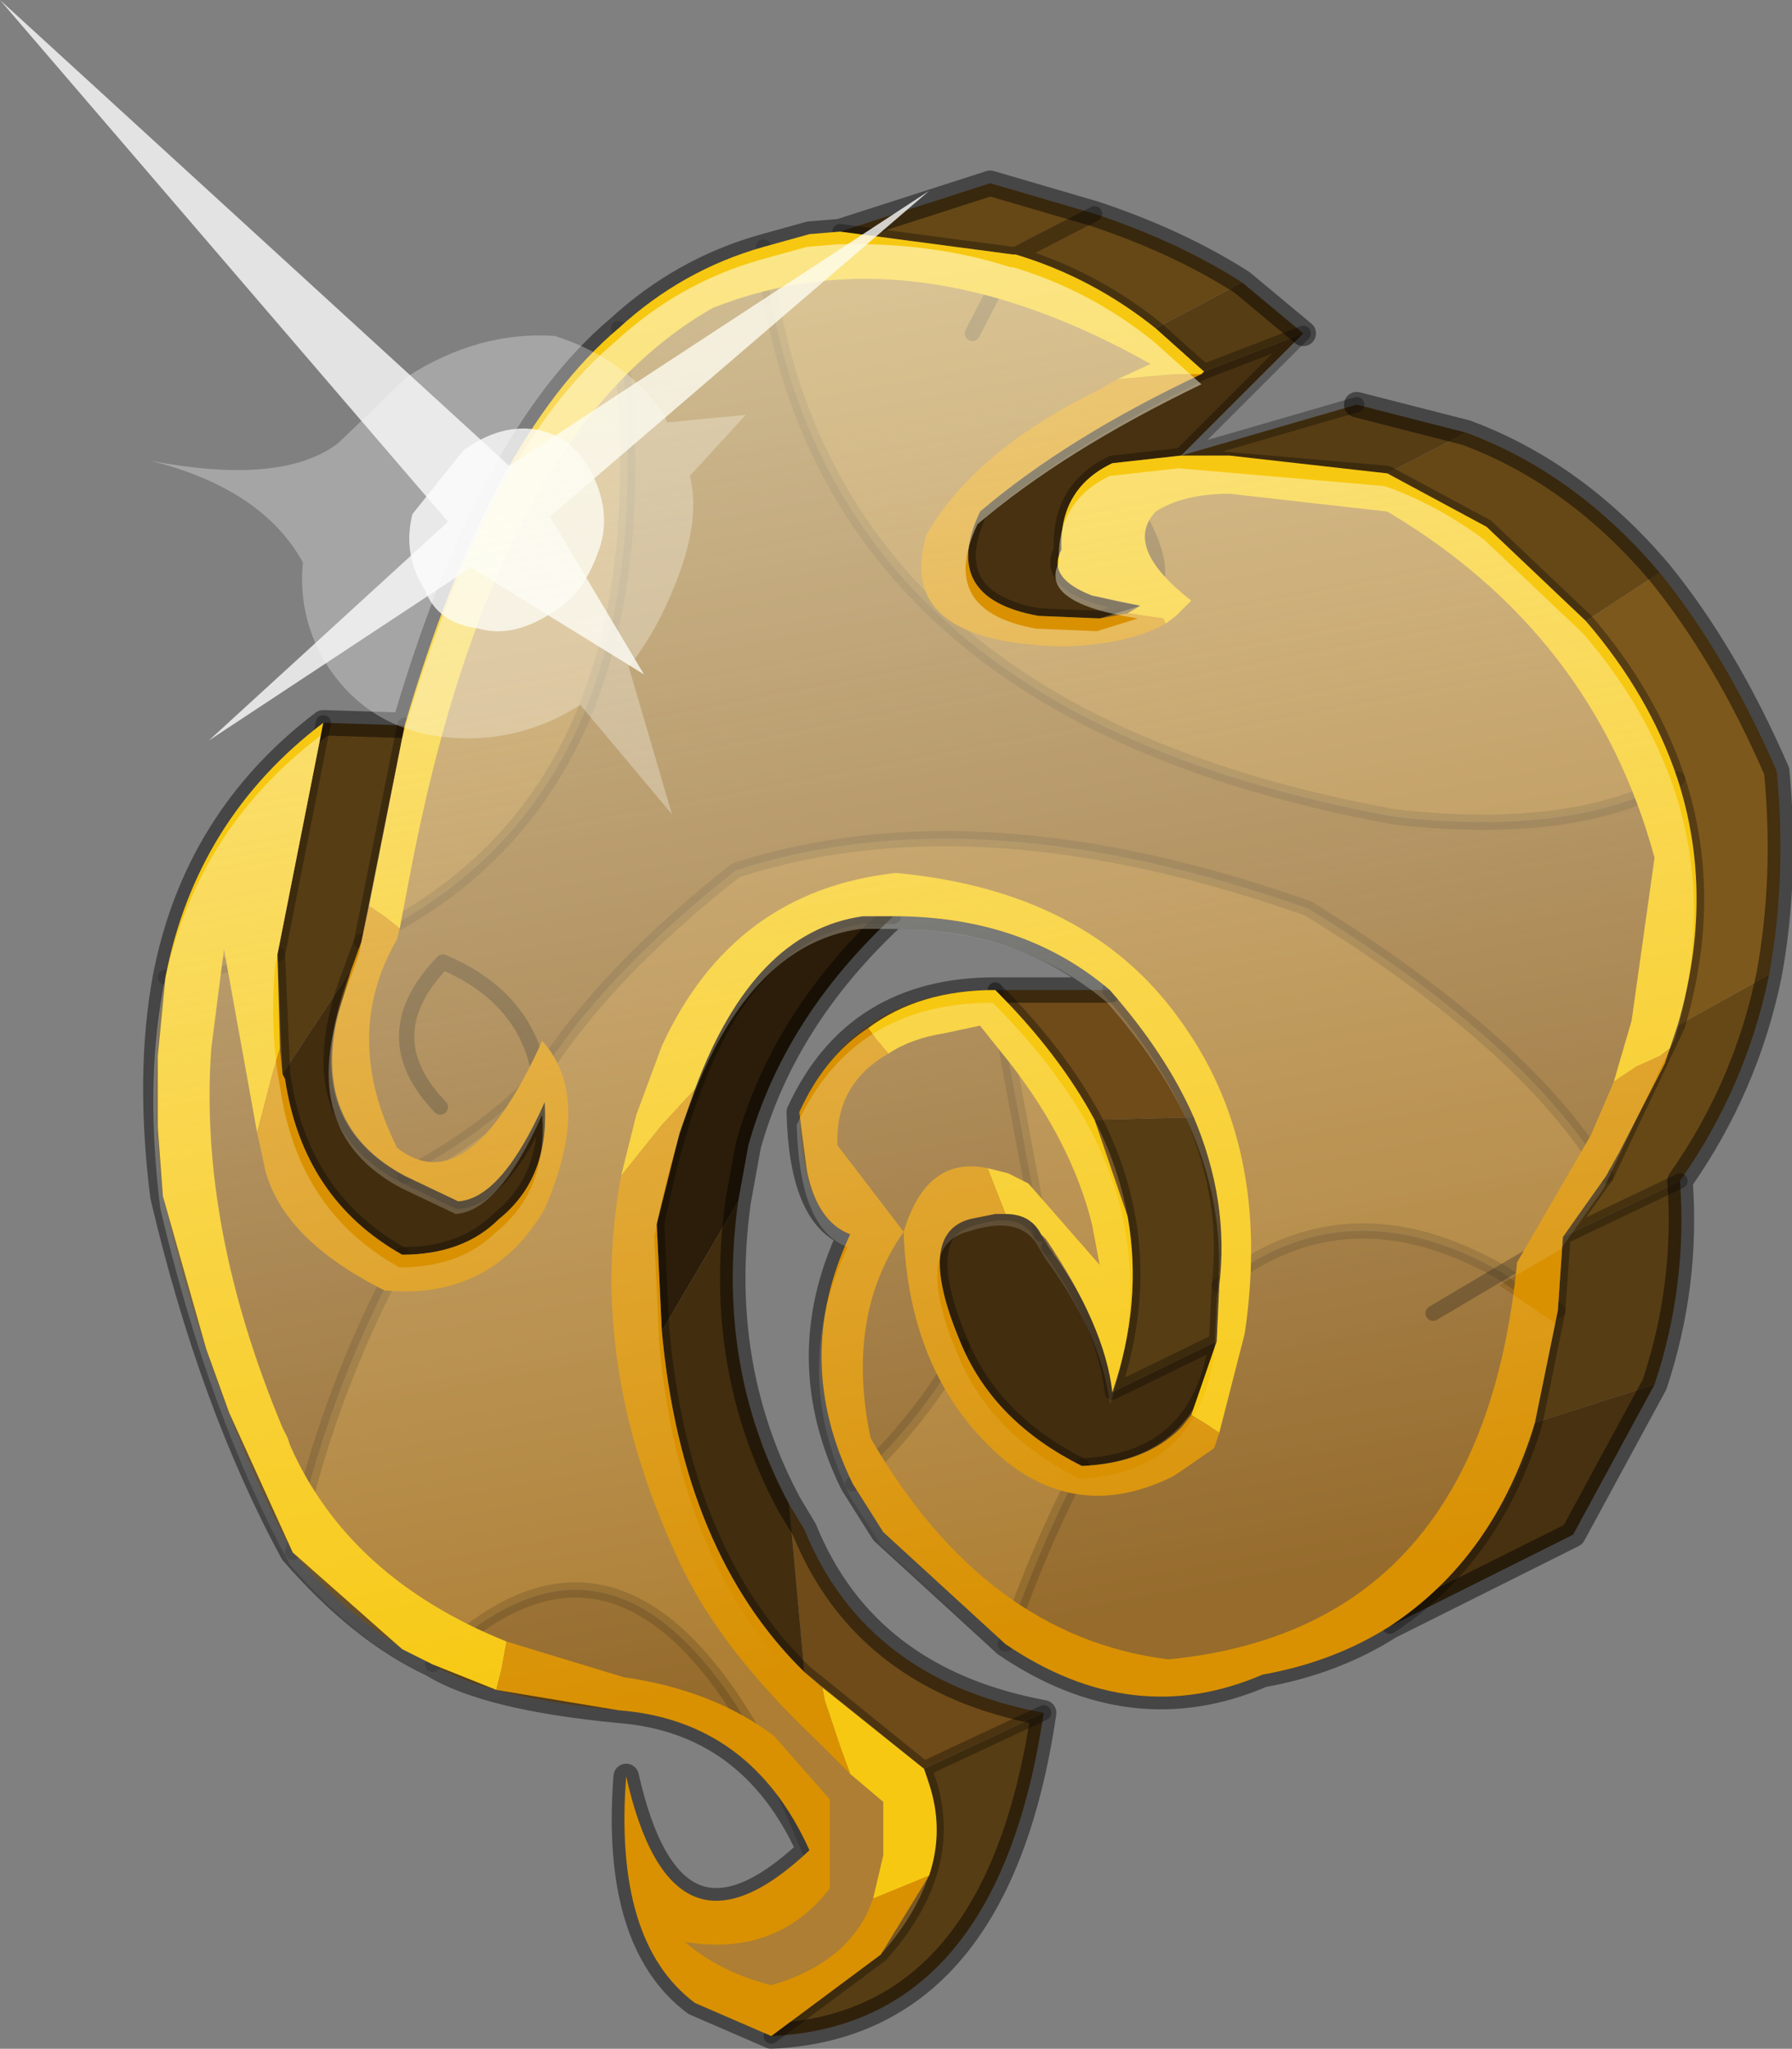 <?xml version="1.0" encoding="UTF-8" standalone="no"?>
<svg xmlns:xlink="http://www.w3.org/1999/xlink" height="402.5px" width="352.0px" xmlns="http://www.w3.org/2000/svg">
  <rect width="100%" height="100%" fill="#808080" stroke="none"/>
  <g transform="matrix(10.0, 0.0, 0.0, 10.0, 175.0, 201.0)">
    <use height="40.25" transform="matrix(1.0, 0.0, 0.0, 1.0, -17.5, -20.1)" width="35.2" xlink:href="#shape0"/>
    <use height="35.45" transform="matrix(1.0, 0.0, 0.0, 1.0, -14.5, -15.3)" width="30.25" xlink:href="#sprite0"/>
  </g>
  <defs>
    <g id="shape0" transform="matrix(1.0, 0.0, 0.0, 1.0, 17.5, 20.1)">
      <path d="M2.4 -15.1 L2.45 -15.1 Q3.95 -14.65 5.2 -13.65 L6.15 -12.8 Q3.45 -11.5 1.75 -10.05 0.95 -8.35 2.9 -8.0 L4.1 -7.95 4.9 -8.2 Q2.95 -8.5 3.35 -9.3 3.3 -10.5 4.35 -11.0 L5.7 -11.15 9.75 -10.8 11.7 -9.75 13.65 -7.9 Q14.9 -6.45 15.45 -4.8 13.45 -3.65 9.9 -4.05 3.85 -5.15 0.75 -8.2 -2.05 -10.95 -2.5 -15.25 L-1.6 -15.5 -1.0 -15.55 2.4 -15.1 1.6 -13.55 2.4 -15.1 M2.25 12.2 L-0.15 10.0 -0.75 9.05 Q0.6 7.8 1.4 6.35 2.05 7.85 3.75 8.7 2.95 10.2 2.25 12.2 M4.3 -0.65 Q2.6 -2.1 0.05 -2.1 L-0.55 -2.1 Q-3.5 -1.7 -4.6 3.95 L-4.5 6.05 Q-4.1 10.4 -1.7 12.75 L0.65 14.65 Q1.4 16.5 -0.2 18.3 L-2.35 19.9 -3.85 19.25 Q-5.45 18.05 -5.2 14.8 -4.3 18.8 -1.6 16.25 -4.8 8.4 -9.0 12.6 -10.4 11.95 -11.75 10.4 -11.1 7.3 -9.6 4.55 -8.4 4.55 -7.7 3.85 -6.7 3.05 -6.8 1.55 -7.65 3.45 -8.5 3.5 L-9.55 3.0 Q-7.95 2.15 -6.9 1.05 L-6.85 1.3 -6.8 1.55 -6.85 1.3 -6.9 1.05 Q-5.65 -0.95 -3.05 -3.0 1.7 -4.55 8.2 -2.25 12.5 0.4 14.05 3.0 L13.2 4.2 12.0 4.9 13.2 4.2 13.1 5.65 12.0 4.9 Q8.95 3.15 6.45 5.15 6.65 3.5 5.95 1.85 5.4 0.6 4.3 -0.65 M-14.25 -0.9 Q-13.65 -4.0 -11.15 -5.9 L-12.05 -1.35 -14.25 -0.9 M-9.55 -5.85 Q-7.9 -11.5 -5.35 -13.65 -4.2 -4.5 -10.4 -1.6 L-9.55 -5.85 M4.95 -9.8 Q5.55 -8.65 4.9 -8.2 5.55 -8.65 4.95 -9.8 M4.35 7.25 Q4.2 5.9 3.1 4.4 L2.95 4.15 2.05 -0.65 Q3.3 0.6 4.0 1.9 5.3 4.45 4.35 7.25" fill="#ad7e33" fill-rule="evenodd" stroke="none"/>
      <path d="M9.8 11.85 Q8.7 12.55 7.3 12.8 4.75 13.9 2.25 12.2 2.95 10.2 3.75 8.7 6.05 8.6 6.4 6.25 L6.45 5.15 Q8.95 3.15 12.0 4.9 L13.1 5.65 12.65 7.85 Q11.85 10.5 9.8 11.85 M-0.75 9.05 Q-1.95 6.6 -0.8 4.15 -1.75 3.8 -1.8 1.75 -0.7 -0.65 2.05 -0.65 L2.95 4.15 Q2.6 3.5 1.55 3.85 0.45 4.15 1.4 6.35 0.6 7.8 -0.75 9.05 M-1.6 16.25 Q-2.75 13.7 -5.35 13.5 -7.95 13.25 -9.0 12.6 -4.8 8.4 -1.6 16.25 M-11.75 10.4 Q-13.35 7.45 -14.3 3.4 -14.6 1.0 -14.25 -0.9 L-12.05 -1.35 -11.95 1.0 Q-11.6 3.45 -9.6 4.55 -11.1 7.3 -11.75 10.4 M-5.35 -13.65 Q-4.1 -14.8 -2.5 -15.25 -2.05 -10.95 0.75 -8.2 3.85 -5.15 9.9 -4.05 13.45 -3.65 15.45 -4.8 16.2 -2.5 15.45 0.05 L14.05 3.0 Q12.5 0.4 8.2 -2.25 1.7 -4.55 -3.05 -3.0 -5.65 -0.95 -6.9 1.05 -7.95 2.15 -9.55 3.0 -11.75 1.85 -10.6 -1.05 L-10.4 -1.6 Q-4.2 -4.5 -5.35 -13.65 M-8.85 1.65 Q-10.2 0.25 -8.8 -1.2 -7.15 -0.5 -6.9 1.05 -7.15 -0.5 -8.8 -1.2 -10.2 0.25 -8.85 1.65 M10.65 5.7 L12.0 4.9 10.65 5.7" fill="#966b2c" fill-rule="evenodd" stroke="none"/>
      <path d="M6.9 -14.55 L8.1 -13.55 6.15 -12.8 5.2 -13.65 6.9 -14.55 M5.7 -11.15 L9.15 -12.15 11.3 -11.6 9.75 -10.8 5.7 -11.15 M15.5 3.1 Q15.65 5.15 15.0 7.1 L12.65 7.85 13.1 5.65 13.2 4.2 15.5 3.1 M3.0 13.55 Q2.1 19.7 -2.35 19.9 L-0.2 18.3 Q1.4 16.5 0.65 14.65 L3.0 13.55 M-11.15 -5.9 L-9.55 -5.85 -10.4 -1.6 -10.6 -1.05 -11.95 1.0 -12.05 -1.35 -11.15 -5.9 M5.95 1.85 Q6.65 3.5 6.45 5.15 L6.4 6.25 4.35 7.25 Q5.3 4.45 4.0 1.9 L5.95 1.85" fill="#573d14" fill-rule="evenodd" stroke="none"/>
      <path d="M5.2 -13.65 Q3.95 -14.65 2.45 -15.1 L2.4 -15.1 -1.0 -15.55 1.95 -16.5 4.0 -15.9 Q5.65 -15.35 6.9 -14.55 L5.2 -13.65 M11.3 -11.6 Q13.45 -10.8 15.1 -8.85 L13.65 -7.9 11.7 -9.75 9.75 -10.8 11.3 -11.6 M17.25 -0.95 Q16.8 1.25 15.5 3.1 L13.2 4.2 14.05 3.0 15.45 0.05 17.25 -0.95 M4.0 -15.9 L2.45 -15.1 4.0 -15.9" fill="#664817" fill-rule="evenodd" stroke="none"/>
      <path d="M8.1 -13.55 L5.7 -11.15 4.35 -11.0 Q3.3 -10.5 3.35 -9.3 2.95 -8.5 4.9 -8.2 L4.1 -7.95 2.9 -8.0 Q0.95 -8.35 1.75 -10.05 3.45 -11.5 6.15 -12.8 L8.1 -13.55 M15.0 7.1 L13.4 10.05 9.8 11.85 Q11.85 10.5 12.65 7.85 L15.0 7.1" fill="#473110" fill-rule="evenodd" stroke="none"/>
      <path d="M2.05 -0.65 L4.3 -0.65 Q5.4 0.6 5.95 1.85 L4.0 1.9 Q3.3 0.6 2.05 -0.65 M-2.0 9.45 L-1.7 9.95 Q-0.5 12.9 3.0 13.55 L0.65 14.65 -1.7 12.75 -2.0 9.45" fill="#6e4b19" fill-rule="evenodd" stroke="none"/>
      <path d="M15.1 -8.85 Q16.4 -7.25 17.4 -4.95 17.6 -2.85 17.25 -0.95 L15.45 0.05 Q16.2 -2.5 15.45 -4.8 14.9 -6.45 13.65 -7.9 L15.1 -8.85" fill="#7d581c" fill-rule="evenodd" stroke="none"/>
      <path d="M0.05 -2.1 Q-2.1 -0.1 -2.8 2.4 L-3.0 3.5 -4.5 6.05 -4.6 3.95 Q-3.5 -1.7 -0.55 -2.1 L0.05 -2.1" fill="#2b1d09" fill-rule="evenodd" stroke="none"/>
      <path d="M-3.0 3.5 Q-3.45 6.75 -2.0 9.45 L-1.7 12.75 Q-4.1 10.4 -4.5 6.05 L-3.0 3.5 M-10.6 -1.05 Q-11.75 1.85 -9.55 3.0 L-8.5 3.5 Q-7.65 3.45 -6.8 1.55 -6.7 3.05 -7.7 3.85 -8.4 4.55 -9.6 4.55 -11.6 3.45 -11.95 1.0 L-10.6 -1.05 M1.4 6.35 Q0.45 4.15 1.55 3.85 2.6 3.5 2.95 4.15 L3.1 4.4 Q4.2 5.9 4.35 7.25 L6.4 6.25 Q6.05 8.6 3.75 8.7 2.05 7.85 1.4 6.35" fill="#422d0f" fill-rule="evenodd" stroke="none"/>
      <path d="M-1.0 -15.55 L1.95 -16.5 4.0 -15.9 Q5.65 -15.35 6.9 -14.55 L8.1 -13.55 M9.15 -12.15 L11.3 -11.6 Q13.45 -10.8 15.1 -8.85 16.4 -7.25 17.4 -4.95 17.6 -2.85 17.25 -0.95 16.8 1.25 15.5 3.1 15.65 5.15 15.0 7.1 L13.4 10.05 9.8 11.85 Q8.7 12.55 7.3 12.8 4.75 13.9 2.25 12.2 L-0.15 10.0 -0.75 9.05 Q-1.95 6.6 -0.8 4.15 -1.75 3.8 -1.8 1.75 -0.7 -0.65 2.05 -0.65 L4.3 -0.65 Q2.6 -2.1 0.05 -2.1 -2.1 -0.1 -2.8 2.4 L-3.0 3.5 Q-3.45 6.75 -2.0 9.45 L-1.7 9.95 Q-0.5 12.9 3.0 13.55 2.1 19.7 -2.35 19.9 L-3.85 19.25 Q-5.45 18.05 -5.2 14.8 -4.3 18.8 -1.6 16.25 -2.75 13.7 -5.35 13.5 -7.95 13.25 -9.0 12.6 -10.4 11.95 -11.75 10.4 -13.35 7.45 -14.3 3.4 -14.6 1.0 -14.25 -0.9 -13.65 -4.0 -11.15 -5.9 L-9.55 -5.85 Q-7.9 -11.5 -5.35 -13.65 -4.1 -14.8 -2.5 -15.25 L-1.6 -15.5 -1.0 -15.55" fill="none" stroke="#000000" stroke-linecap="round" stroke-linejoin="round" stroke-opacity="0.451" stroke-width="0.5"/>
      <path d="M5.2 -13.65 Q3.95 -14.65 2.45 -15.1 L2.4 -15.1 1.6 -13.55 M8.1 -13.55 L5.7 -11.15 9.15 -12.15 M-1.0 -15.55 L2.4 -15.1 M2.45 -15.1 L4.0 -15.9 M6.15 -12.8 L8.1 -13.55 M5.2 -13.65 L6.15 -12.8 Q3.45 -11.5 1.75 -10.05 0.95 -8.35 2.9 -8.0 L4.1 -7.95 4.9 -8.2 Q2.95 -8.5 3.35 -9.3 3.3 -10.5 4.35 -11.0 L5.7 -11.15 9.75 -10.8 11.7 -9.75 13.65 -7.9 Q14.9 -6.45 15.45 -4.8 16.2 -2.5 15.45 0.05 L14.05 3.0 13.2 4.2 12.0 4.9 10.65 5.7 M4.9 -8.2 Q5.55 -8.65 4.95 -9.8 M-10.4 -1.6 L-10.6 -1.05 Q-11.75 1.85 -9.55 3.0 L-8.5 3.5 Q-7.65 3.45 -6.8 1.55 L-6.85 1.3 -6.9 1.05 Q-7.15 -0.5 -8.8 -1.2 -10.2 0.25 -8.85 1.65 M-12.05 -1.35 L-11.15 -5.9 M-9.55 -5.85 L-10.4 -1.6 M-4.5 6.05 Q-4.1 10.4 -1.7 12.75 L0.65 14.65 Q1.4 16.5 -0.2 18.3 L-2.35 19.9 M-4.5 6.05 L-4.6 3.95 Q-3.5 -1.7 -0.55 -2.1 L0.05 -2.1 M-6.8 1.55 Q-6.7 3.05 -7.7 3.85 -8.4 4.55 -9.6 4.55 -11.6 3.45 -11.95 1.0 L-12.05 -1.35 M13.1 5.65 L13.2 4.2 15.5 3.1 M12.65 7.85 L13.1 5.65 M5.95 1.85 Q6.65 3.5 6.45 5.15 L6.4 6.25 4.35 7.25 Q4.2 5.9 3.1 4.4 M2.95 4.15 Q2.6 3.5 1.55 3.85 0.45 4.15 1.4 6.35 2.05 7.85 3.75 8.7 6.05 8.6 6.4 6.25 M2.05 -0.65 Q3.3 0.6 4.0 1.9 5.3 4.45 4.35 7.25 M5.95 1.85 Q5.4 0.6 4.3 -0.65 M0.65 14.65 L3.0 13.55 M9.8 11.85 Q11.85 10.5 12.65 7.85" fill="none" stroke="#000000" stroke-linecap="round" stroke-linejoin="round" stroke-opacity="0.302" stroke-width="0.3"/>
      <path d="M15.45 -4.8 Q13.45 -3.65 9.9 -4.05 3.85 -5.15 0.75 -8.2 -2.05 -10.95 -2.5 -15.25 M-12.05 -1.35 L-14.25 -0.9 M-9.55 3.0 Q-7.95 2.15 -6.9 1.05 -5.65 -0.95 -3.05 -3.0 1.7 -4.55 8.2 -2.25 12.5 0.4 14.05 3.0 M-10.4 -1.6 Q-4.2 -4.5 -5.35 -13.65 M-9.6 4.55 Q-11.1 7.3 -11.75 10.4 M-9.0 12.6 Q-4.8 8.4 -1.6 16.25 M12.0 4.9 L13.1 5.65 M6.45 5.15 Q8.95 3.15 12.0 4.9 M3.1 4.4 L2.95 4.15 2.05 -0.65 M3.75 8.7 Q2.95 10.2 2.25 12.2 M1.4 6.35 Q0.6 7.8 -0.75 9.05" fill="none" stroke="#000000" stroke-linecap="round" stroke-linejoin="round" stroke-opacity="0.153" stroke-width="0.3"/>
      <path d="M-10.25 -2.3 L-9.55 -5.85 Q-7.9 -11.5 -5.35 -13.65 -4.1 -14.8 -2.5 -15.25 L-1.6 -15.5 -1.0 -15.55 2.4 -15.1 2.45 -15.1 Q3.95 -14.65 5.2 -13.65 L6.15 -12.8 6.1 -12.75 5.6 -12.75 4.45 -12.65 5.1 -12.95 Q0.4 -15.6 -3.5 -14.05 -7.8 -11.6 -9.45 -2.9 L-9.65 -1.85 -9.7 -1.9 -9.95 -2.1 -10.25 -2.3 M4.65 -8.05 L4.9 -8.2 3.95 -8.4 Q3.05 -8.75 3.35 -9.3 3.3 -10.5 4.35 -11.0 L5.7 -11.15 6.65 -11.15 9.75 -10.8 11.7 -9.75 13.65 -7.9 Q14.9 -6.45 15.45 -4.8 16.2 -2.5 15.45 0.05 L15.3 0.5 15.1 0.65 14.65 0.85 14.2 1.15 14.55 -0.05 15.0 -3.25 Q13.8 -7.65 9.75 -10.05 L6.65 -10.4 Q5.75 -10.4 5.2 -10.05 4.55 -9.35 5.9 -8.3 L5.6 -8.0 5.4 -7.85 5.35 -7.95 4.65 -8.05 M-0.45 0.1 Q0.55 -0.65 2.05 -0.65 3.3 0.6 4.0 1.9 L4.65 3.8 Q4.95 5.5 4.35 7.25 4.2 5.95 3.05 4.25 L2.95 4.15 Q2.75 3.75 2.25 3.75 L1.9 2.85 2.3 2.95 2.7 3.15 4.1 4.75 3.95 3.95 Q3.55 2.35 2.35 0.8 L1.75 0.05 1.05 0.2 Q0.4 0.3 -0.05 0.6 L-0.3 0.3 -0.45 0.1 M5.9 7.7 L6.4 6.25 6.45 5.15 Q6.65 3.5 5.95 1.85 5.4 0.6 4.3 -0.65 2.6 -2.1 0.05 -2.1 L-0.55 -2.1 Q-2.7 -1.8 -3.85 1.3 L-4.5 2.0 -5.3 3.0 -5.0 1.8 -4.5 0.45 Q-3.1 -2.6 0.1 -2.95 3.85 -2.6 5.65 -0.1 7.5 2.4 6.95 6.1 L6.45 8.05 6.15 7.85 5.9 7.7 M-1.35 13.05 L0.65 14.65 0.75 14.95 Q1.05 15.85 0.75 16.75 L-0.35 17.2 -0.15 16.35 -0.15 15.3 -0.8 14.75 -1.0 14.2 -1.3 13.3 -1.35 13.05 M-7.75 13.1 L-9.0 12.6 -9.6 12.3 -11.75 10.4 -13.0 7.65 -13.45 6.4 -14.3 3.4 -14.4 2.05 -14.4 0.65 -14.25 -0.9 Q-13.65 -4.0 -11.15 -5.9 L-12.05 -1.35 -12.0 0.5 -12.15 1.0 -12.45 2.15 -13.1 -1.45 -13.35 0.5 Q-13.6 4.0 -11.95 7.95 L-11.85 8.15 -11.8 8.3 Q-10.65 10.9 -7.55 12.15 L-7.65 12.7 -7.75 13.1" fill="#f7c811" fill-rule="evenodd" stroke="none"/>
      <path d="M6.1 -12.75 Q3.45 -11.5 1.75 -10.05 0.95 -8.35 2.9 -8.0 L4.1 -7.95 4.65 -8.05 5.35 -7.95 5.4 -7.85 Q4.7 -7.45 3.45 -7.4 0.05 -7.45 0.7 -9.6 1.65 -11.25 4.1 -12.45 L4.45 -12.65 5.6 -12.75 6.1 -12.75 M15.3 0.5 L15.2 0.8 14.3 2.55 14.05 3.0 13.2 4.2 13.1 5.65 12.65 7.85 Q11.85 10.5 9.8 11.85 8.7 12.55 7.3 12.8 4.75 13.9 2.25 12.2 L-0.15 10.0 -0.75 9.05 Q-1.95 6.6 -0.8 4.15 -1.45 3.9 -1.65 2.9 L-1.8 1.75 Q-1.3 0.65 -0.45 0.1 L-0.3 0.3 -0.05 0.6 Q-1.1 1.2 -1.05 2.4 L0.25 4.1 Q0.7 2.6 1.9 2.85 L2.25 3.75 2.05 3.75 1.55 3.85 Q0.45 4.15 1.4 6.35 2.05 7.85 3.75 8.7 5.0 8.65 5.7 7.95 L5.9 7.7 6.15 7.85 6.45 8.05 6.35 8.35 5.7 8.8 5.55 8.9 Q3.75 9.8 2.25 8.6 0.35 7.0 0.25 4.1 -0.9 5.75 -0.4 8.15 1.85 12.05 5.45 12.5 11.6 11.9 12.3 4.7 L13.75 2.2 14.2 1.15 14.65 0.85 15.1 0.65 15.3 0.5 M-3.85 1.3 L-4.15 2.15 -4.6 3.95 -4.5 6.05 Q-4.1 10.4 -1.7 12.75 L-1.35 13.05 -1.3 13.3 -1.0 14.2 -0.8 14.75 -1.45 14.1 Q-3.3 12.35 -4.1 10.7 -6.0 6.75 -5.3 3.0 L-4.5 2.0 -3.85 1.3 M0.75 16.75 L-0.2 18.3 -2.35 19.9 -3.85 19.25 Q-5.45 18.05 -5.2 14.8 -4.3 18.8 -1.6 16.25 -2.75 13.7 -5.35 13.5 L-7.75 13.1 -7.65 12.7 -7.55 12.15 -5.25 12.85 Q-3.5 13.1 -2.3 14.0 L-1.2 15.25 -1.2 17.0 Q-2.25 18.35 -4.05 18.05 -3.35 18.65 -2.35 18.9 -0.95 18.5 -0.45 17.45 L-0.35 17.2 0.75 16.75 M-12.0 0.5 L-11.95 1.0 -11.9 1.1 Q-11.55 3.45 -9.6 4.55 -8.4 4.55 -7.7 3.85 -6.7 3.05 -6.8 1.55 -7.65 3.45 -8.5 3.5 L-9.55 3.0 Q-11.4 2.0 -10.85 -0.2 L-10.6 -1.05 -10.4 -1.6 -10.25 -2.3 -9.95 -2.1 -9.7 -1.9 -9.65 -1.85 -9.7 -1.65 Q-10.8 0.25 -9.7 2.45 -8.3 3.55 -6.85 0.35 -5.85 1.45 -6.8 3.65 -7.85 5.45 -9.95 5.25 -11.95 4.25 -12.3 2.85 L-12.35 2.6 -12.45 2.15 -12.15 1.0 -12.0 0.5" fill="#d99102" fill-rule="evenodd" stroke="none"/>
      <path d="M-17.5 -20.1 L-7.5 -10.95 0.75 -16.35 -6.7 -9.95 -4.85 -6.85 -8.25 -8.95 -13.4 -5.55 -8.7 -9.85 -17.5 -20.1" fill="#fcfcfc" fill-opacity="0.792" fill-rule="evenodd" stroke="none"/>
      <path d="M-6.6 -13.5 Q-5.2 -13.05 -4.45 -11.95 L-4.4 -11.8 -2.85 -11.95 -3.95 -10.75 Q-3.75 -9.95 -4.15 -8.85 -4.55 -7.75 -5.15 -7.0 L-4.3 -4.1 -6.1 -6.25 Q-7.45 -5.4 -9.0 -5.65 -10.4 -5.9 -11.15 -7.15 -11.65 -8.05 -11.55 -9.05 -12.35 -10.5 -14.55 -11.05 -11.95 -10.55 -10.85 -11.4 L-9.5 -12.7 Q-8.1 -13.6 -6.6 -13.5 M-9.4 -10.0 Q-9.6 -9.2 -9.15 -8.5 -8.9 -7.85 -8.1 -7.75 -7.4 -7.55 -6.6 -8.1 -6.0 -8.45 -5.7 -9.4 -5.5 -10.1 -5.9 -10.85 -6.25 -11.5 -6.9 -11.65 -7.65 -11.8 -8.4 -11.25 L-9.4 -10.0" fill="#fcfcfc" fill-opacity="0.302" fill-rule="evenodd" stroke="none"/>
      <path d="M-9.4 -10.0 L-8.4 -11.25 Q-7.65 -11.8 -6.9 -11.65 -6.25 -11.5 -5.9 -10.85 -5.5 -10.1 -5.7 -9.4 -6.0 -8.45 -6.6 -8.1 -7.4 -7.55 -8.1 -7.75 -8.9 -7.85 -9.15 -8.5 -9.6 -9.2 -9.4 -10.0" fill="#fcfcfc" fill-opacity="0.843" fill-rule="evenodd" stroke="none"/>
    </g>
    <g id="sprite0" transform="matrix(1.0, 0.0, 0.0, 1.0, 0.05, -0.25)">
      <use height="35.45" transform="matrix(1.0, 0.0, 0.0, 1.0, -0.05, 0.25)" width="30.25" xlink:href="#shape1"/>
    </g>
    <g id="shape1" transform="matrix(1.0, 0.0, 0.0, 1.0, 0.05, -0.25)">
      <path d="M28.05 7.9 Q29.3 9.35 29.85 11.0 30.6 13.3 29.85 15.85 L28.45 18.8 27.6 20.0 26.4 20.7 27.5 21.45 27.05 23.65 Q26.25 26.3 24.2 27.65 L21.7 28.6 Q19.15 29.7 16.65 28.0 L14.25 25.8 13.65 24.85 Q12.45 22.4 13.6 19.95 12.65 19.6 12.6 17.55 13.7 15.15 16.45 15.15 17.7 16.4 18.4 17.7 19.7 20.25 18.75 23.05 18.6 21.7 17.5 20.2 L17.35 19.95 Q17.0 19.3 15.95 19.65 14.85 19.95 15.8 22.15 16.45 23.65 18.15 24.5 20.45 24.4 20.8 22.05 L20.85 20.95 Q21.05 19.3 20.35 17.65 19.8 16.4 18.7 15.15 17.0 13.7 14.45 13.7 L13.85 13.7 Q10.9 14.1 9.8 19.75 L9.9 21.85 Q10.3 26.2 12.7 28.55 L15.05 30.45 Q15.8 32.3 14.2 34.1 13.35 35.0 12.05 35.7 11.35 35.6 10.55 35.05 8.95 33.85 9.2 30.6 10.1 34.6 12.8 32.05 11.65 29.5 9.05 29.3 6.45 29.05 5.4 28.4 4.0 27.75 2.65 26.2 1.05 23.25 0.1 19.2 -0.2 16.8 0.15 14.9 0.75 11.8 3.25 9.9 L2.35 14.45 Q2.25 15.75 2.45 16.8 2.8 19.25 4.8 20.35 6.0 20.35 6.7 19.65 7.7 18.85 7.6 17.35 6.75 19.25 5.9 19.3 L4.85 18.8 Q2.65 17.65 3.8 14.75 L4.0 14.2 4.85 9.95 Q6.5 4.3 9.05 2.15 10.3 1.0 11.9 0.55 L12.8 0.3 13.4 0.25 Q15.25 0.2 16.8 0.7 L16.85 0.7 Q18.35 1.15 19.6 2.15 L20.55 3.0 Q17.85 4.3 16.15 5.75 15.35 7.45 17.3 7.8 L18.5 7.85 19.3 7.6 Q17.35 7.3 17.75 6.5 17.7 5.3 18.75 4.8 L20.1 4.65 24.15 5.0 Q25.15 5.35 26.1 6.05 L28.05 7.9" fill="url(#gradient0)" fill-rule="evenodd" stroke="none"/>
    </g>
    <linearGradient gradientTransform="matrix(0.003, 0.018, -0.021, 0.004, 13.3, 13.05)" gradientUnits="userSpaceOnUse" id="gradient0" spreadMethod="pad" x1="-819.2" x2="819.2">
      <stop offset="0.024" stop-color="#fffde3" stop-opacity="0.592"/>
      <stop offset="1.0" stop-color="#ffffff" stop-opacity="0.0"/>
    </linearGradient>
  </defs>
</svg>
